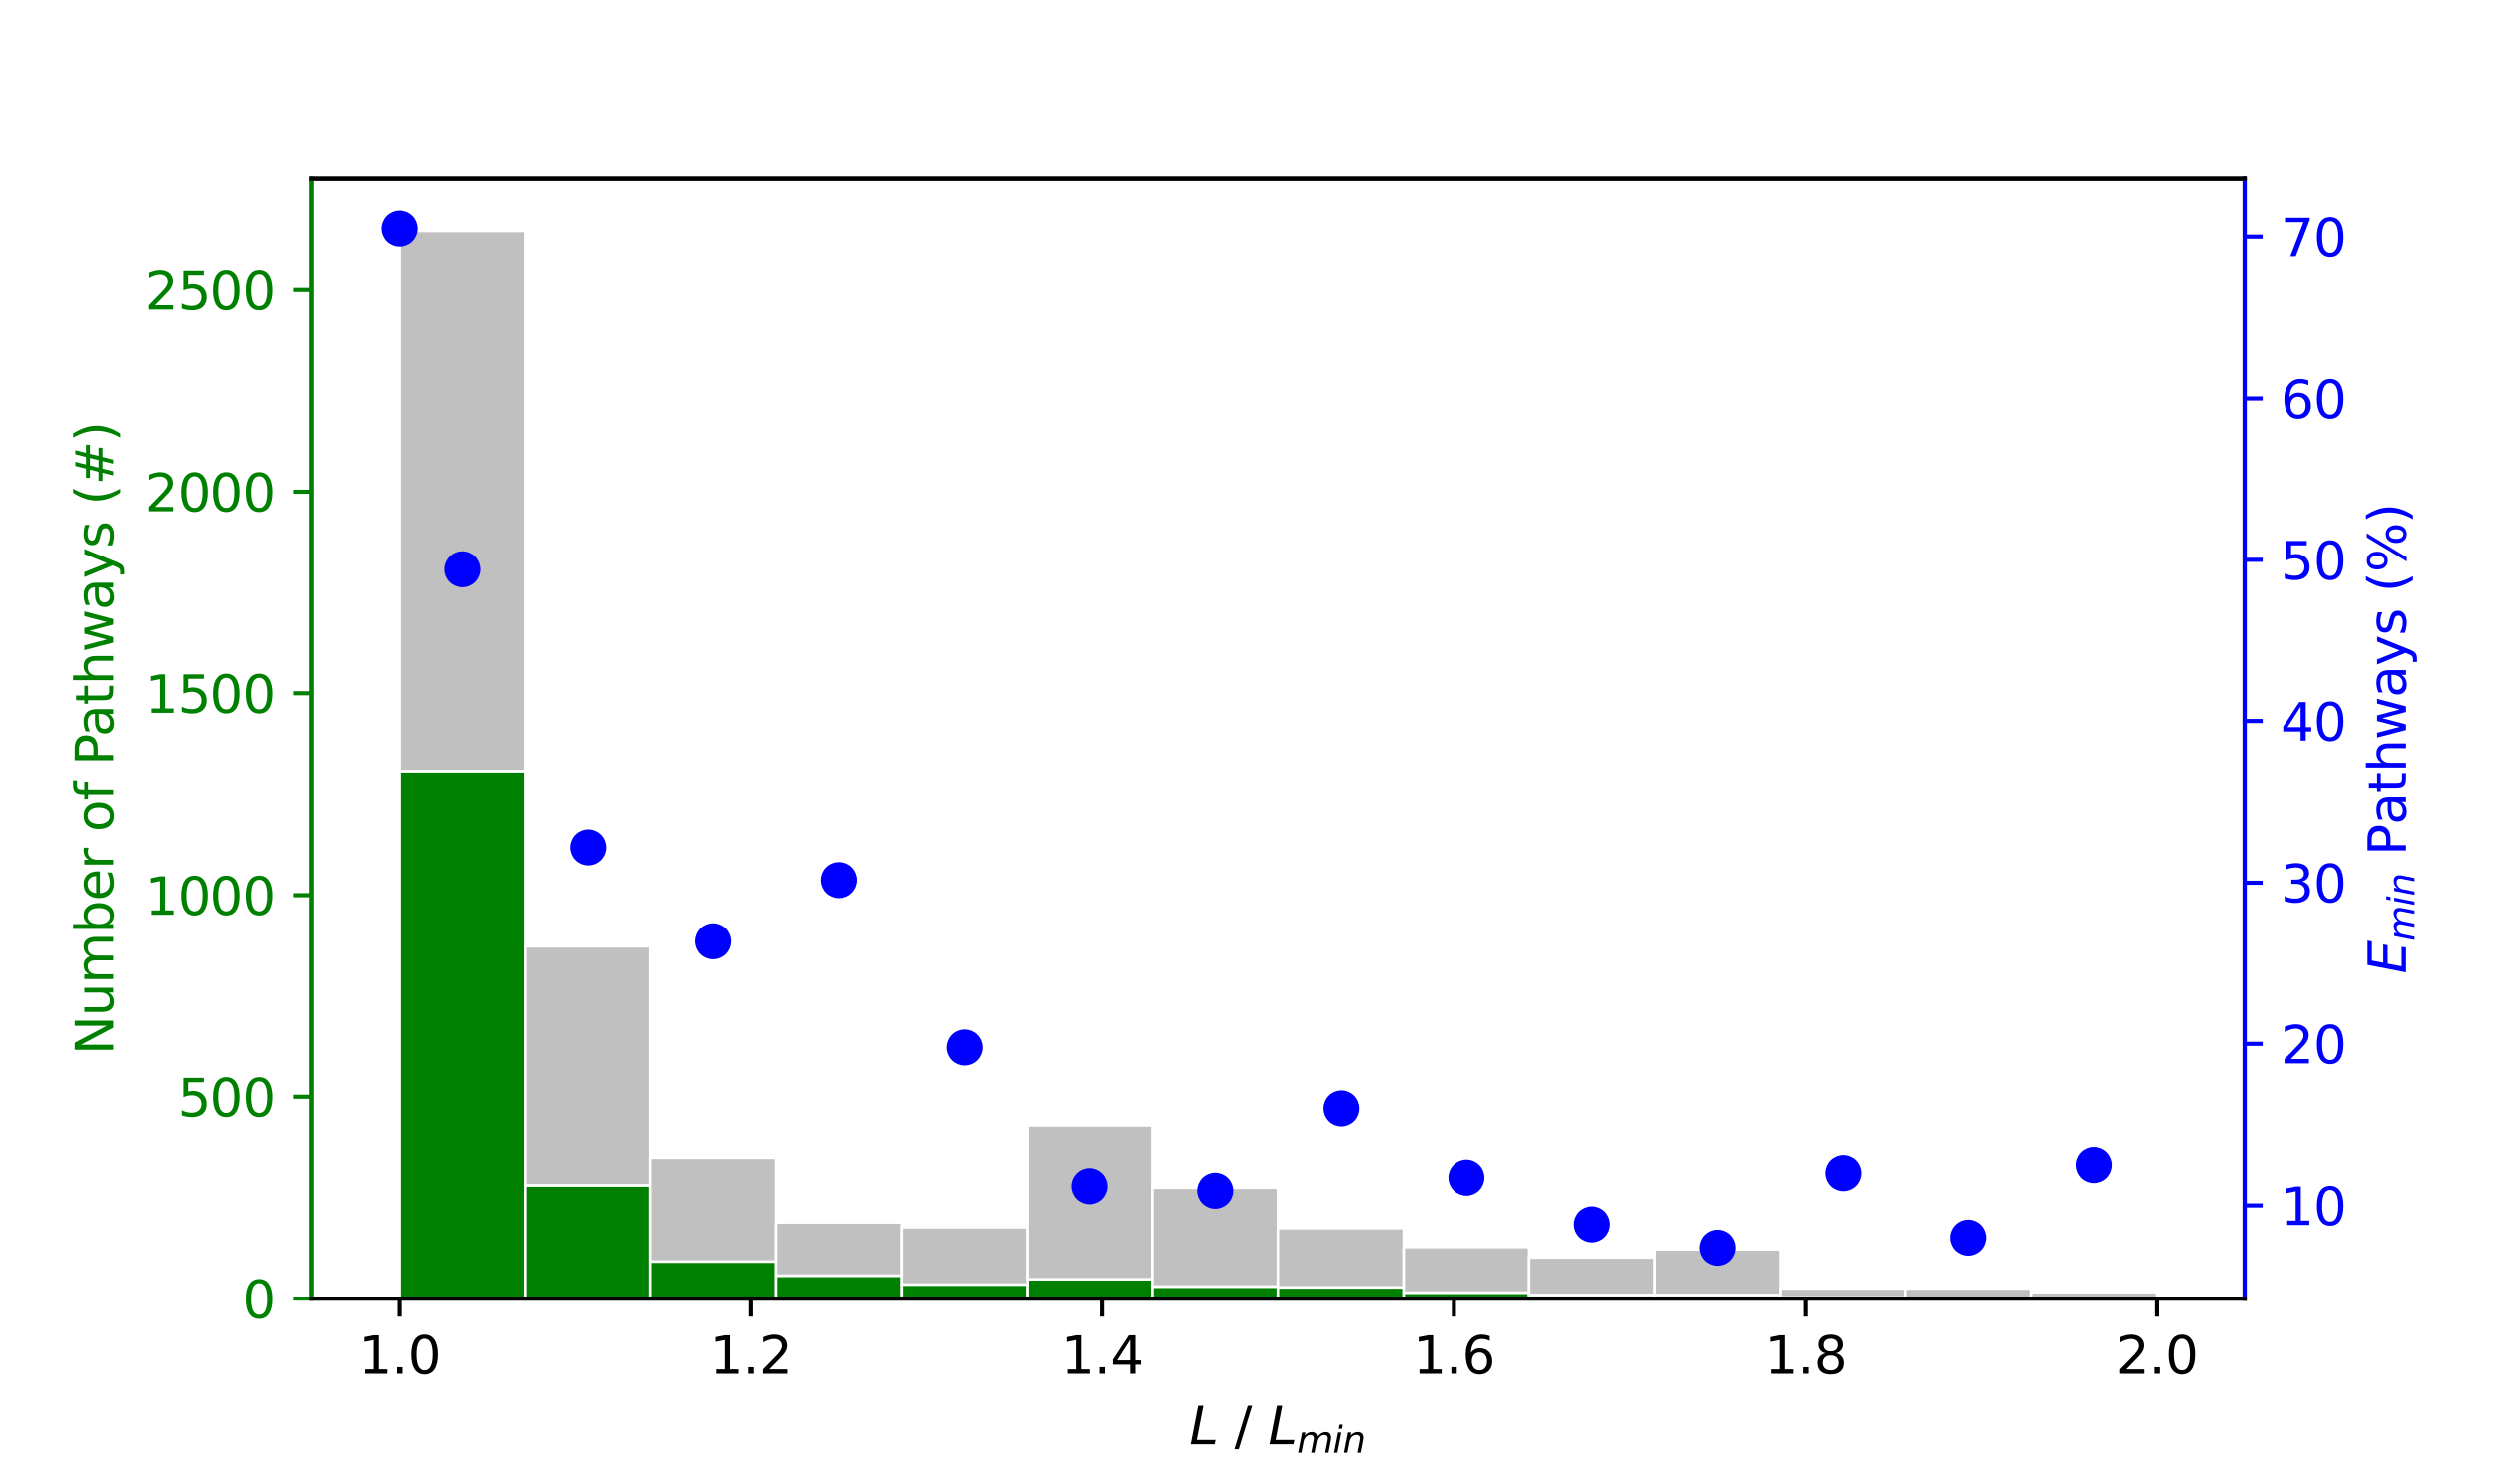 <?xml version="1.0" encoding="utf-8" standalone="no"?>
<!DOCTYPE svg PUBLIC "-//W3C//DTD SVG 1.1//EN"
  "http://www.w3.org/Graphics/SVG/1.1/DTD/svg11.dtd">
<svg height="288pt" version="1.1" viewBox="0 0 483.84 288" width="483.84pt" xmlns="http://www.w3.org/2000/svg" xmlns:xlink="http://www.w3.org/1999/xlink">
 <defs>
  <style type="text/css">*{stroke-linecap:butt;stroke-linejoin:round;}</style>
 </defs>
 <g id="figure_1">
  <g id="patch_1">
   <path d="M 0 288 
L 483.84 288 
L 483.84 0 
L 0 0 
z
" style="fill:#ffffff;"/>
  </g>
  <g id="axes_1">
   <g id="patch_2">
    <path d="M 60.48 252 
L 435.456 252 
L 435.456 34.56 
L 60.48 34.56 
z
" style="fill:#ffffff;"/>
   </g>
   <g id="patch_3">
    <path clip-path="url(#p9a5f2ac5b9)" d="M 77.524 252 
L 101.873 252 
L 101.873 149.671 
L 77.524 149.671 
z
" style="fill:#008000;stroke:#ffffff;stroke-linejoin:miter;stroke-width:0.5;"/>
   </g>
   <g id="patch_4">
    <path clip-path="url(#p9a5f2ac5b9)" d="M 101.873 252 
L 126.223 252 
L 126.223 230 
L 101.873 230 
z
" style="fill:#008000;stroke:#ffffff;stroke-linejoin:miter;stroke-width:0.5;"/>
   </g>
   <g id="patch_5">
    <path clip-path="url(#p9a5f2ac5b9)" d="M 126.223 252 
L 150.572 252 
L 150.572 244.797 
L 126.223 244.797 
z
" style="fill:#008000;stroke:#ffffff;stroke-linejoin:miter;stroke-width:0.5;"/>
   </g>
   <g id="patch_6">
    <path clip-path="url(#p9a5f2ac5b9)" d="M 150.572 252 
L 174.921 252 
L 174.921 247.537 
L 150.572 247.537 
z
" style="fill:#008000;stroke:#ffffff;stroke-linejoin:miter;stroke-width:0.5;"/>
   </g>
   <g id="patch_7">
    <path clip-path="url(#p9a5f2ac5b9)" d="M 174.921 252 
L 199.27 252 
L 199.27 249.26 
L 174.921 249.26 
z
" style="fill:#008000;stroke:#ffffff;stroke-linejoin:miter;stroke-width:0.5;"/>
   </g>
   <g id="patch_8">
    <path clip-path="url(#p9a5f2ac5b9)" d="M 199.27 252 
L 223.619 252 
L 223.619 248.242 
L 199.27 248.242 
z
" style="fill:#008000;stroke:#ffffff;stroke-linejoin:miter;stroke-width:0.5;"/>
   </g>
   <g id="patch_9">
    <path clip-path="url(#p9a5f2ac5b9)" d="M 223.619 252 
L 247.968 252 
L 247.968 249.651 
L 223.619 249.651 
z
" style="fill:#008000;stroke:#ffffff;stroke-linejoin:miter;stroke-width:0.5;"/>
   </g>
   <g id="patch_10">
    <path clip-path="url(#p9a5f2ac5b9)" d="M 247.968 252 
L 272.317 252 
L 272.317 249.808 
L 247.968 249.808 
z
" style="fill:#008000;stroke:#ffffff;stroke-linejoin:miter;stroke-width:0.5;"/>
   </g>
   <g id="patch_11">
    <path clip-path="url(#p9a5f2ac5b9)" d="M 272.317 252 
L 296.666 252 
L 296.666 250.826 
L 272.317 250.826 
z
" style="fill:#008000;stroke:#ffffff;stroke-linejoin:miter;stroke-width:0.5;"/>
   </g>
   <g id="patch_12">
    <path clip-path="url(#p9a5f2ac5b9)" d="M 296.666 252 
L 321.015 252 
L 321.015 251.295 
L 296.666 251.295 
z
" style="fill:#008000;stroke:#ffffff;stroke-linejoin:miter;stroke-width:0.5;"/>
   </g>
   <g id="patch_13">
    <path clip-path="url(#p9a5f2ac5b9)" d="M 321.015 252 
L 345.364 252 
L 345.364 251.295 
L 321.015 251.295 
z
" style="fill:#008000;stroke:#ffffff;stroke-linejoin:miter;stroke-width:0.5;"/>
   </g>
   <g id="patch_14">
    <path clip-path="url(#p9a5f2ac5b9)" d="M 345.364 252 
L 369.713 252 
L 369.713 251.765 
L 345.364 251.765 
z
" style="fill:#008000;stroke:#ffffff;stroke-linejoin:miter;stroke-width:0.5;"/>
   </g>
   <g id="patch_15">
    <path clip-path="url(#p9a5f2ac5b9)" d="M 369.713 252 
L 394.063 252 
L 394.063 251.843 
L 369.713 251.843 
z
" style="fill:#008000;stroke:#ffffff;stroke-linejoin:miter;stroke-width:0.5;"/>
   </g>
   <g id="patch_16">
    <path clip-path="url(#p9a5f2ac5b9)" d="M 394.063 252 
L 418.412 252 
L 418.412 251.843 
L 394.063 251.843 
z
" style="fill:#008000;stroke:#ffffff;stroke-linejoin:miter;stroke-width:0.5;"/>
   </g>
   <g id="patch_17">
    <path clip-path="url(#p9a5f2ac5b9)" d="M 77.524 149.671 
L 101.873 149.671 
L 101.873 44.914 
L 77.524 44.914 
z
" style="fill:#c0c0c0;stroke:#ffffff;stroke-linejoin:miter;stroke-width:0.5;"/>
   </g>
   <g id="patch_18">
    <path clip-path="url(#p9a5f2ac5b9)" d="M 101.873 230 
L 126.223 230 
L 126.223 183.65 
L 101.873 183.65 
z
" style="fill:#c0c0c0;stroke:#ffffff;stroke-linejoin:miter;stroke-width:0.5;"/>
   </g>
   <g id="patch_19">
    <path clip-path="url(#p9a5f2ac5b9)" d="M 126.223 244.797 
L 150.572 244.797 
L 150.572 224.676 
L 126.223 224.676 
z
" style="fill:#c0c0c0;stroke:#ffffff;stroke-linejoin:miter;stroke-width:0.5;"/>
   </g>
   <g id="patch_20">
    <path clip-path="url(#p9a5f2ac5b9)" d="M 150.572 247.537 
L 174.921 247.537 
L 174.921 237.203 
L 150.572 237.203 
z
" style="fill:#c0c0c0;stroke:#ffffff;stroke-linejoin:miter;stroke-width:0.5;"/>
   </g>
   <g id="patch_21">
    <path clip-path="url(#p9a5f2ac5b9)" d="M 174.921 249.26 
L 199.27 249.26 
L 199.27 238.142 
L 174.921 238.142 
z
" style="fill:#c0c0c0;stroke:#ffffff;stroke-linejoin:miter;stroke-width:0.5;"/>
   </g>
   <g id="patch_22">
    <path clip-path="url(#p9a5f2ac5b9)" d="M 199.27 248.242 
L 223.619 248.242 
L 223.619 218.412 
L 199.27 218.412 
z
" style="fill:#c0c0c0;stroke:#ffffff;stroke-linejoin:miter;stroke-width:0.5;"/>
   </g>
   <g id="patch_23">
    <path clip-path="url(#p9a5f2ac5b9)" d="M 223.619 249.651 
L 247.968 249.651 
L 247.968 230.469 
L 223.619 230.469 
z
" style="fill:#c0c0c0;stroke:#ffffff;stroke-linejoin:miter;stroke-width:0.5;"/>
   </g>
   <g id="patch_24">
    <path clip-path="url(#p9a5f2ac5b9)" d="M 247.968 249.808 
L 272.317 249.808 
L 272.317 238.299 
L 247.968 238.299 
z
" style="fill:#c0c0c0;stroke:#ffffff;stroke-linejoin:miter;stroke-width:0.5;"/>
   </g>
   <g id="patch_25">
    <path clip-path="url(#p9a5f2ac5b9)" d="M 272.317 250.826 
L 296.666 250.826 
L 296.666 241.978 
L 272.317 241.978 
z
" style="fill:#c0c0c0;stroke:#ffffff;stroke-linejoin:miter;stroke-width:0.5;"/>
   </g>
   <g id="patch_26">
    <path clip-path="url(#p9a5f2ac5b9)" d="M 296.666 251.295 
L 321.015 251.295 
L 321.015 244.014 
L 296.666 244.014 
z
" style="fill:#c0c0c0;stroke:#ffffff;stroke-linejoin:miter;stroke-width:0.5;"/>
   </g>
   <g id="patch_27">
    <path clip-path="url(#p9a5f2ac5b9)" d="M 321.015 251.295 
L 345.364 251.295 
L 345.364 242.448 
L 321.015 242.448 
z
" style="fill:#c0c0c0;stroke:#ffffff;stroke-linejoin:miter;stroke-width:0.5;"/>
   </g>
   <g id="patch_28">
    <path clip-path="url(#p9a5f2ac5b9)" d="M 345.364 251.765 
L 369.713 251.765 
L 369.713 250.043 
L 345.364 250.043 
z
" style="fill:#c0c0c0;stroke:#ffffff;stroke-linejoin:miter;stroke-width:0.5;"/>
   </g>
   <g id="patch_29">
    <path clip-path="url(#p9a5f2ac5b9)" d="M 369.713 251.843 
L 394.063 251.843 
L 394.063 250.043 
L 369.713 250.043 
z
" style="fill:#c0c0c0;stroke:#ffffff;stroke-linejoin:miter;stroke-width:0.5;"/>
   </g>
   <g id="patch_30">
    <path clip-path="url(#p9a5f2ac5b9)" d="M 394.063 251.843 
L 418.412 251.843 
L 418.412 250.747 
L 394.063 250.747 
z
" style="fill:#c0c0c0;stroke:#ffffff;stroke-linejoin:miter;stroke-width:0.5;"/>
   </g>
   <g id="matplotlib.axis_1">
    <g id="xtick_1">
     <g id="line2d_1">
      <defs>
       <path d="M 0 0 
L 0 3.5 
" id="mb66e8bdb21" style="stroke:#000000;stroke-width:0.8;"/>
      </defs>
      <g>
       <use style="stroke:#000000;stroke-width:0.8;" x="77.524" xlink:href="#mb66e8bdb21" y="252"/>
      </g>
     </g>
     <g id="text_1">
      <!-- 1.0 -->
      <g transform="translate(69.573 266.598)scale(0.1 -0.1)">
       <defs>
        <path d="M 794 531 
L 1825 531 
L 1825 4091 
L 703 3866 
L 703 4441 
L 1819 4666 
L 2450 4666 
L 2450 531 
L 3481 531 
L 3481 0 
L 794 0 
L 794 531 
z
" id="DejaVuSans-31" transform="scale(0.016)"/>
        <path d="M 684 794 
L 1344 794 
L 1344 0 
L 684 0 
L 684 794 
z
" id="DejaVuSans-2e" transform="scale(0.016)"/>
        <path d="M 2034 4250 
Q 1547 4250 1301 3770 
Q 1056 3291 1056 2328 
Q 1056 1369 1301 889 
Q 1547 409 2034 409 
Q 2525 409 2770 889 
Q 3016 1369 3016 2328 
Q 3016 3291 2770 3770 
Q 2525 4250 2034 4250 
z
M 2034 4750 
Q 2819 4750 3233 4129 
Q 3647 3509 3647 2328 
Q 3647 1150 3233 529 
Q 2819 -91 2034 -91 
Q 1250 -91 836 529 
Q 422 1150 422 2328 
Q 422 3509 836 4129 
Q 1250 4750 2034 4750 
z
" id="DejaVuSans-30" transform="scale(0.016)"/>
       </defs>
       <use xlink:href="#DejaVuSans-31"/>
       <use x="63.623" xlink:href="#DejaVuSans-2e"/>
       <use x="95.41" xlink:href="#DejaVuSans-30"/>
      </g>
     </g>
    </g>
    <g id="xtick_2">
     <g id="line2d_2">
      <g>
       <use style="stroke:#000000;stroke-width:0.8;" x="145.702" xlink:href="#mb66e8bdb21" y="252"/>
      </g>
     </g>
     <g id="text_2">
      <!-- 1.2 -->
      <g transform="translate(137.75 266.598)scale(0.1 -0.1)">
       <defs>
        <path d="M 1228 531 
L 3431 531 
L 3431 0 
L 469 0 
L 469 531 
Q 828 903 1448 1529 
Q 2069 2156 2228 2338 
Q 2531 2678 2651 2914 
Q 2772 3150 2772 3378 
Q 2772 3750 2511 3984 
Q 2250 4219 1831 4219 
Q 1534 4219 1204 4116 
Q 875 4013 500 3803 
L 500 4441 
Q 881 4594 1212 4672 
Q 1544 4750 1819 4750 
Q 2544 4750 2975 4387 
Q 3406 4025 3406 3419 
Q 3406 3131 3298 2873 
Q 3191 2616 2906 2266 
Q 2828 2175 2409 1742 
Q 1991 1309 1228 531 
z
" id="DejaVuSans-32" transform="scale(0.016)"/>
       </defs>
       <use xlink:href="#DejaVuSans-31"/>
       <use x="63.623" xlink:href="#DejaVuSans-2e"/>
       <use x="95.41" xlink:href="#DejaVuSans-32"/>
      </g>
     </g>
    </g>
    <g id="xtick_3">
     <g id="line2d_3">
      <g>
       <use style="stroke:#000000;stroke-width:0.8;" x="213.879" xlink:href="#mb66e8bdb21" y="252"/>
      </g>
     </g>
     <g id="text_3">
      <!-- 1.4 -->
      <g transform="translate(205.928 266.598)scale(0.1 -0.1)">
       <defs>
        <path d="M 2419 4116 
L 825 1625 
L 2419 1625 
L 2419 4116 
z
M 2253 4666 
L 3047 4666 
L 3047 1625 
L 3713 1625 
L 3713 1100 
L 3047 1100 
L 3047 0 
L 2419 0 
L 2419 1100 
L 313 1100 
L 313 1709 
L 2253 4666 
z
" id="DejaVuSans-34" transform="scale(0.016)"/>
       </defs>
       <use xlink:href="#DejaVuSans-31"/>
       <use x="63.623" xlink:href="#DejaVuSans-2e"/>
       <use x="95.41" xlink:href="#DejaVuSans-34"/>
      </g>
     </g>
    </g>
    <g id="xtick_4">
     <g id="line2d_4">
      <g>
       <use style="stroke:#000000;stroke-width:0.8;" x="282.057" xlink:href="#mb66e8bdb21" y="252"/>
      </g>
     </g>
     <g id="text_4">
      <!-- 1.6 -->
      <g transform="translate(274.105 266.598)scale(0.1 -0.1)">
       <defs>
        <path d="M 2113 2584 
Q 1688 2584 1439 2293 
Q 1191 2003 1191 1497 
Q 1191 994 1439 701 
Q 1688 409 2113 409 
Q 2538 409 2786 701 
Q 3034 994 3034 1497 
Q 3034 2003 2786 2293 
Q 2538 2584 2113 2584 
z
M 3366 4563 
L 3366 3988 
Q 3128 4100 2886 4159 
Q 2644 4219 2406 4219 
Q 1781 4219 1451 3797 
Q 1122 3375 1075 2522 
Q 1259 2794 1537 2939 
Q 1816 3084 2150 3084 
Q 2853 3084 3261 2657 
Q 3669 2231 3669 1497 
Q 3669 778 3244 343 
Q 2819 -91 2113 -91 
Q 1303 -91 875 529 
Q 447 1150 447 2328 
Q 447 3434 972 4092 
Q 1497 4750 2381 4750 
Q 2619 4750 2861 4703 
Q 3103 4656 3366 4563 
z
" id="DejaVuSans-36" transform="scale(0.016)"/>
       </defs>
       <use xlink:href="#DejaVuSans-31"/>
       <use x="63.623" xlink:href="#DejaVuSans-2e"/>
       <use x="95.41" xlink:href="#DejaVuSans-36"/>
      </g>
     </g>
    </g>
    <g id="xtick_5">
     <g id="line2d_5">
      <g>
       <use style="stroke:#000000;stroke-width:0.8;" x="350.234" xlink:href="#mb66e8bdb21" y="252"/>
      </g>
     </g>
     <g id="text_5">
      <!-- 1.8 -->
      <g transform="translate(342.283 266.598)scale(0.1 -0.1)">
       <defs>
        <path d="M 2034 2216 
Q 1584 2216 1326 1975 
Q 1069 1734 1069 1313 
Q 1069 891 1326 650 
Q 1584 409 2034 409 
Q 2484 409 2743 651 
Q 3003 894 3003 1313 
Q 3003 1734 2745 1975 
Q 2488 2216 2034 2216 
z
M 1403 2484 
Q 997 2584 770 2862 
Q 544 3141 544 3541 
Q 544 4100 942 4425 
Q 1341 4750 2034 4750 
Q 2731 4750 3128 4425 
Q 3525 4100 3525 3541 
Q 3525 3141 3298 2862 
Q 3072 2584 2669 2484 
Q 3125 2378 3379 2068 
Q 3634 1759 3634 1313 
Q 3634 634 3220 271 
Q 2806 -91 2034 -91 
Q 1263 -91 848 271 
Q 434 634 434 1313 
Q 434 1759 690 2068 
Q 947 2378 1403 2484 
z
M 1172 3481 
Q 1172 3119 1398 2916 
Q 1625 2713 2034 2713 
Q 2441 2713 2670 2916 
Q 2900 3119 2900 3481 
Q 2900 3844 2670 4047 
Q 2441 4250 2034 4250 
Q 1625 4250 1398 4047 
Q 1172 3844 1172 3481 
z
" id="DejaVuSans-38" transform="scale(0.016)"/>
       </defs>
       <use xlink:href="#DejaVuSans-31"/>
       <use x="63.623" xlink:href="#DejaVuSans-2e"/>
       <use x="95.41" xlink:href="#DejaVuSans-38"/>
      </g>
     </g>
    </g>
    <g id="xtick_6">
     <g id="line2d_6">
      <g>
       <use style="stroke:#000000;stroke-width:0.8;" x="418.412" xlink:href="#mb66e8bdb21" y="252"/>
      </g>
     </g>
     <g id="text_6">
      <!-- 2.0 -->
      <g transform="translate(410.46 266.598)scale(0.1 -0.1)">
       <use xlink:href="#DejaVuSans-32"/>
       <use x="63.623" xlink:href="#DejaVuSans-2e"/>
       <use x="95.41" xlink:href="#DejaVuSans-30"/>
      </g>
     </g>
    </g>
    <g id="text_7">
     <!-- $L$ $/$ $L_{min}$ -->
     <g transform="translate(230.768 280.277)scale(0.1 -0.1)">
      <defs>
       <path d="M 1075 4666 
L 1709 4666 
L 909 525 
L 3181 525 
L 3078 0 
L 172 0 
L 1075 4666 
z
" id="DejaVuSans-Oblique-4c" transform="scale(0.016)"/>
       <path id="DejaVuSans-20" transform="scale(0.016)"/>
       <path d="M 1625 4666 
L 2156 4666 
L 531 -594 
L 0 -594 
L 1625 4666 
z
" id="DejaVuSans-2f" transform="scale(0.016)"/>
       <path d="M 5747 2113 
L 5338 0 
L 4763 0 
L 5166 2094 
Q 5191 2228 5203 2325 
Q 5216 2422 5216 2491 
Q 5216 2772 5059 2928 
Q 4903 3084 4622 3084 
Q 4203 3084 3875 2770 
Q 3547 2456 3450 1953 
L 3066 0 
L 2491 0 
L 2900 2094 
Q 2925 2209 2937 2307 
Q 2950 2406 2950 2484 
Q 2950 2769 2794 2926 
Q 2638 3084 2363 3084 
Q 1938 3084 1609 2770 
Q 1281 2456 1184 1953 
L 800 0 
L 225 0 
L 909 3500 
L 1484 3500 
L 1375 2956 
Q 1609 3263 1923 3423 
Q 2238 3584 2597 3584 
Q 2978 3584 3223 3384 
Q 3469 3184 3519 2828 
Q 3781 3197 4126 3390 
Q 4472 3584 4856 3584 
Q 5306 3584 5551 3325 
Q 5797 3066 5797 2591 
Q 5797 2488 5784 2364 
Q 5772 2241 5747 2113 
z
" id="DejaVuSans-Oblique-6d" transform="scale(0.016)"/>
       <path d="M 1172 4863 
L 1747 4863 
L 1606 4134 
L 1031 4134 
L 1172 4863 
z
M 909 3500 
L 1484 3500 
L 800 0 
L 225 0 
L 909 3500 
z
" id="DejaVuSans-Oblique-69" transform="scale(0.016)"/>
       <path d="M 3566 2113 
L 3156 0 
L 2578 0 
L 2988 2091 
Q 3016 2238 3031 2350 
Q 3047 2463 3047 2528 
Q 3047 2791 2881 2937 
Q 2716 3084 2419 3084 
Q 1956 3084 1622 2776 
Q 1288 2469 1184 1941 
L 800 0 
L 225 0 
L 903 3500 
L 1478 3500 
L 1363 2950 
Q 1603 3253 1940 3418 
Q 2278 3584 2650 3584 
Q 3113 3584 3367 3334 
Q 3622 3084 3622 2631 
Q 3622 2519 3608 2391 
Q 3594 2263 3566 2113 
z
" id="DejaVuSans-Oblique-6e" transform="scale(0.016)"/>
      </defs>
      <use transform="translate(0 0.094)" xlink:href="#DejaVuSans-Oblique-4c"/>
      <use transform="translate(55.713 0.094)" xlink:href="#DejaVuSans-20"/>
      <use transform="translate(87.5 0.094)" xlink:href="#DejaVuSans-2f"/>
      <use transform="translate(121.191 0.094)" xlink:href="#DejaVuSans-20"/>
      <use transform="translate(152.979 0.094)" xlink:href="#DejaVuSans-Oblique-4c"/>
      <use transform="translate(208.691 -16.312)scale(0.7)" xlink:href="#DejaVuSans-Oblique-6d"/>
      <use transform="translate(276.88 -16.312)scale(0.7)" xlink:href="#DejaVuSans-Oblique-69"/>
      <use transform="translate(296.328 -16.312)scale(0.7)" xlink:href="#DejaVuSans-Oblique-6e"/>
     </g>
    </g>
   </g>
   <g id="matplotlib.axis_2">
    <g id="ytick_1">
     <g id="line2d_7">
      <defs>
       <path d="M 0 0 
L -3.5 0 
" id="m07a0749247" style="stroke:#008000;stroke-width:0.8;"/>
      </defs>
      <g>
       <use style="fill:#008000;stroke:#008000;stroke-width:0.8;" x="60.48" xlink:href="#m07a0749247" y="252"/>
      </g>
     </g>
     <g id="text_8">
      <!-- 0 -->
      <g style="fill:#008000;" transform="translate(47.117 255.799)scale(0.1 -0.1)">
       <use xlink:href="#DejaVuSans-30"/>
      </g>
     </g>
    </g>
    <g id="ytick_2">
     <g id="line2d_8">
      <g>
       <use style="fill:#008000;stroke:#008000;stroke-width:0.8;" x="60.48" xlink:href="#m07a0749247" y="212.853"/>
      </g>
     </g>
     <g id="text_9">
      <!-- 500 -->
      <g style="fill:#008000;" transform="translate(34.392 216.653)scale(0.1 -0.1)">
       <defs>
        <path d="M 691 4666 
L 3169 4666 
L 3169 4134 
L 1269 4134 
L 1269 2991 
Q 1406 3038 1543 3061 
Q 1681 3084 1819 3084 
Q 2600 3084 3056 2656 
Q 3513 2228 3513 1497 
Q 3513 744 3044 326 
Q 2575 -91 1722 -91 
Q 1428 -91 1123 -41 
Q 819 9 494 109 
L 494 744 
Q 775 591 1075 516 
Q 1375 441 1709 441 
Q 2250 441 2565 725 
Q 2881 1009 2881 1497 
Q 2881 1984 2565 2268 
Q 2250 2553 1709 2553 
Q 1456 2553 1204 2497 
Q 953 2441 691 2322 
L 691 4666 
z
" id="DejaVuSans-35" transform="scale(0.016)"/>
       </defs>
       <use xlink:href="#DejaVuSans-35"/>
       <use x="63.623" xlink:href="#DejaVuSans-30"/>
       <use x="127.246" xlink:href="#DejaVuSans-30"/>
      </g>
     </g>
    </g>
    <g id="ytick_3">
     <g id="line2d_9">
      <g>
       <use style="fill:#008000;stroke:#008000;stroke-width:0.8;" x="60.48" xlink:href="#m07a0749247" y="173.707"/>
      </g>
     </g>
     <g id="text_10">
      <!-- 1000 -->
      <g style="fill:#008000;" transform="translate(28.03 177.506)scale(0.1 -0.1)">
       <use xlink:href="#DejaVuSans-31"/>
       <use x="63.623" xlink:href="#DejaVuSans-30"/>
       <use x="127.246" xlink:href="#DejaVuSans-30"/>
       <use x="190.869" xlink:href="#DejaVuSans-30"/>
      </g>
     </g>
    </g>
    <g id="ytick_4">
     <g id="line2d_10">
      <g>
       <use style="fill:#008000;stroke:#008000;stroke-width:0.8;" x="60.48" xlink:href="#m07a0749247" y="134.56"/>
      </g>
     </g>
     <g id="text_11">
      <!-- 1500 -->
      <g style="fill:#008000;" transform="translate(28.03 138.359)scale(0.1 -0.1)">
       <use xlink:href="#DejaVuSans-31"/>
       <use x="63.623" xlink:href="#DejaVuSans-35"/>
       <use x="127.246" xlink:href="#DejaVuSans-30"/>
       <use x="190.869" xlink:href="#DejaVuSans-30"/>
      </g>
     </g>
    </g>
    <g id="ytick_5">
     <g id="line2d_11">
      <g>
       <use style="fill:#008000;stroke:#008000;stroke-width:0.8;" x="60.48" xlink:href="#m07a0749247" y="95.413"/>
      </g>
     </g>
     <g id="text_12">
      <!-- 2000 -->
      <g style="fill:#008000;" transform="translate(28.03 99.213)scale(0.1 -0.1)">
       <use xlink:href="#DejaVuSans-32"/>
       <use x="63.623" xlink:href="#DejaVuSans-30"/>
       <use x="127.246" xlink:href="#DejaVuSans-30"/>
       <use x="190.869" xlink:href="#DejaVuSans-30"/>
      </g>
     </g>
    </g>
    <g id="ytick_6">
     <g id="line2d_12">
      <g>
       <use style="fill:#008000;stroke:#008000;stroke-width:0.8;" x="60.48" xlink:href="#m07a0749247" y="56.267"/>
      </g>
     </g>
     <g id="text_13">
      <!-- 2500 -->
      <g style="fill:#008000;" transform="translate(28.03 60.066)scale(0.1 -0.1)">
       <use xlink:href="#DejaVuSans-32"/>
       <use x="63.623" xlink:href="#DejaVuSans-35"/>
       <use x="127.246" xlink:href="#DejaVuSans-30"/>
       <use x="190.869" xlink:href="#DejaVuSans-30"/>
      </g>
     </g>
    </g>
    <g id="text_14">
     <!-- Number of Pathways (#) -->
     <g style="fill:#008000;" transform="translate(21.95 204.744)rotate(-90)scale(0.1 -0.1)">
      <defs>
       <path d="M 628 4666 
L 1478 4666 
L 3547 763 
L 3547 4666 
L 4159 4666 
L 4159 0 
L 3309 0 
L 1241 3903 
L 1241 0 
L 628 0 
L 628 4666 
z
" id="DejaVuSans-4e" transform="scale(0.016)"/>
       <path d="M 544 1381 
L 544 3500 
L 1119 3500 
L 1119 1403 
Q 1119 906 1312 657 
Q 1506 409 1894 409 
Q 2359 409 2629 706 
Q 2900 1003 2900 1516 
L 2900 3500 
L 3475 3500 
L 3475 0 
L 2900 0 
L 2900 538 
Q 2691 219 2414 64 
Q 2138 -91 1772 -91 
Q 1169 -91 856 284 
Q 544 659 544 1381 
z
M 1991 3584 
L 1991 3584 
z
" id="DejaVuSans-75" transform="scale(0.016)"/>
       <path d="M 3328 2828 
Q 3544 3216 3844 3400 
Q 4144 3584 4550 3584 
Q 5097 3584 5394 3201 
Q 5691 2819 5691 2113 
L 5691 0 
L 5113 0 
L 5113 2094 
Q 5113 2597 4934 2840 
Q 4756 3084 4391 3084 
Q 3944 3084 3684 2787 
Q 3425 2491 3425 1978 
L 3425 0 
L 2847 0 
L 2847 2094 
Q 2847 2600 2669 2842 
Q 2491 3084 2119 3084 
Q 1678 3084 1418 2786 
Q 1159 2488 1159 1978 
L 1159 0 
L 581 0 
L 581 3500 
L 1159 3500 
L 1159 2956 
Q 1356 3278 1631 3431 
Q 1906 3584 2284 3584 
Q 2666 3584 2933 3390 
Q 3200 3197 3328 2828 
z
" id="DejaVuSans-6d" transform="scale(0.016)"/>
       <path d="M 3116 1747 
Q 3116 2381 2855 2742 
Q 2594 3103 2138 3103 
Q 1681 3103 1420 2742 
Q 1159 2381 1159 1747 
Q 1159 1113 1420 752 
Q 1681 391 2138 391 
Q 2594 391 2855 752 
Q 3116 1113 3116 1747 
z
M 1159 2969 
Q 1341 3281 1617 3432 
Q 1894 3584 2278 3584 
Q 2916 3584 3314 3078 
Q 3713 2572 3713 1747 
Q 3713 922 3314 415 
Q 2916 -91 2278 -91 
Q 1894 -91 1617 61 
Q 1341 213 1159 525 
L 1159 0 
L 581 0 
L 581 4863 
L 1159 4863 
L 1159 2969 
z
" id="DejaVuSans-62" transform="scale(0.016)"/>
       <path d="M 3597 1894 
L 3597 1613 
L 953 1613 
Q 991 1019 1311 708 
Q 1631 397 2203 397 
Q 2534 397 2845 478 
Q 3156 559 3463 722 
L 3463 178 
Q 3153 47 2828 -22 
Q 2503 -91 2169 -91 
Q 1331 -91 842 396 
Q 353 884 353 1716 
Q 353 2575 817 3079 
Q 1281 3584 2069 3584 
Q 2775 3584 3186 3129 
Q 3597 2675 3597 1894 
z
M 3022 2063 
Q 3016 2534 2758 2815 
Q 2500 3097 2075 3097 
Q 1594 3097 1305 2825 
Q 1016 2553 972 2059 
L 3022 2063 
z
" id="DejaVuSans-65" transform="scale(0.016)"/>
       <path d="M 2631 2963 
Q 2534 3019 2420 3045 
Q 2306 3072 2169 3072 
Q 1681 3072 1420 2755 
Q 1159 2438 1159 1844 
L 1159 0 
L 581 0 
L 581 3500 
L 1159 3500 
L 1159 2956 
Q 1341 3275 1631 3429 
Q 1922 3584 2338 3584 
Q 2397 3584 2469 3576 
Q 2541 3569 2628 3553 
L 2631 2963 
z
" id="DejaVuSans-72" transform="scale(0.016)"/>
       <path d="M 1959 3097 
Q 1497 3097 1228 2736 
Q 959 2375 959 1747 
Q 959 1119 1226 758 
Q 1494 397 1959 397 
Q 2419 397 2687 759 
Q 2956 1122 2956 1747 
Q 2956 2369 2687 2733 
Q 2419 3097 1959 3097 
z
M 1959 3584 
Q 2709 3584 3137 3096 
Q 3566 2609 3566 1747 
Q 3566 888 3137 398 
Q 2709 -91 1959 -91 
Q 1206 -91 779 398 
Q 353 888 353 1747 
Q 353 2609 779 3096 
Q 1206 3584 1959 3584 
z
" id="DejaVuSans-6f" transform="scale(0.016)"/>
       <path d="M 2375 4863 
L 2375 4384 
L 1825 4384 
Q 1516 4384 1395 4259 
Q 1275 4134 1275 3809 
L 1275 3500 
L 2222 3500 
L 2222 3053 
L 1275 3053 
L 1275 0 
L 697 0 
L 697 3053 
L 147 3053 
L 147 3500 
L 697 3500 
L 697 3744 
Q 697 4328 969 4595 
Q 1241 4863 1831 4863 
L 2375 4863 
z
" id="DejaVuSans-66" transform="scale(0.016)"/>
       <path d="M 1259 4147 
L 1259 2394 
L 2053 2394 
Q 2494 2394 2734 2622 
Q 2975 2850 2975 3272 
Q 2975 3691 2734 3919 
Q 2494 4147 2053 4147 
L 1259 4147 
z
M 628 4666 
L 2053 4666 
Q 2838 4666 3239 4311 
Q 3641 3956 3641 3272 
Q 3641 2581 3239 2228 
Q 2838 1875 2053 1875 
L 1259 1875 
L 1259 0 
L 628 0 
L 628 4666 
z
" id="DejaVuSans-50" transform="scale(0.016)"/>
       <path d="M 2194 1759 
Q 1497 1759 1228 1600 
Q 959 1441 959 1056 
Q 959 750 1161 570 
Q 1363 391 1709 391 
Q 2188 391 2477 730 
Q 2766 1069 2766 1631 
L 2766 1759 
L 2194 1759 
z
M 3341 1997 
L 3341 0 
L 2766 0 
L 2766 531 
Q 2569 213 2275 61 
Q 1981 -91 1556 -91 
Q 1019 -91 701 211 
Q 384 513 384 1019 
Q 384 1609 779 1909 
Q 1175 2209 1959 2209 
L 2766 2209 
L 2766 2266 
Q 2766 2663 2505 2880 
Q 2244 3097 1772 3097 
Q 1472 3097 1187 3025 
Q 903 2953 641 2809 
L 641 3341 
Q 956 3463 1253 3523 
Q 1550 3584 1831 3584 
Q 2591 3584 2966 3190 
Q 3341 2797 3341 1997 
z
" id="DejaVuSans-61" transform="scale(0.016)"/>
       <path d="M 1172 4494 
L 1172 3500 
L 2356 3500 
L 2356 3053 
L 1172 3053 
L 1172 1153 
Q 1172 725 1289 603 
Q 1406 481 1766 481 
L 2356 481 
L 2356 0 
L 1766 0 
Q 1100 0 847 248 
Q 594 497 594 1153 
L 594 3053 
L 172 3053 
L 172 3500 
L 594 3500 
L 594 4494 
L 1172 4494 
z
" id="DejaVuSans-74" transform="scale(0.016)"/>
       <path d="M 3513 2113 
L 3513 0 
L 2938 0 
L 2938 2094 
Q 2938 2591 2744 2837 
Q 2550 3084 2163 3084 
Q 1697 3084 1428 2787 
Q 1159 2491 1159 1978 
L 1159 0 
L 581 0 
L 581 4863 
L 1159 4863 
L 1159 2956 
Q 1366 3272 1645 3428 
Q 1925 3584 2291 3584 
Q 2894 3584 3203 3211 
Q 3513 2838 3513 2113 
z
" id="DejaVuSans-68" transform="scale(0.016)"/>
       <path d="M 269 3500 
L 844 3500 
L 1563 769 
L 2278 3500 
L 2956 3500 
L 3675 769 
L 4391 3500 
L 4966 3500 
L 4050 0 
L 3372 0 
L 2619 2869 
L 1863 0 
L 1184 0 
L 269 3500 
z
" id="DejaVuSans-77" transform="scale(0.016)"/>
       <path d="M 2059 -325 
Q 1816 -950 1584 -1140 
Q 1353 -1331 966 -1331 
L 506 -1331 
L 506 -850 
L 844 -850 
Q 1081 -850 1212 -737 
Q 1344 -625 1503 -206 
L 1606 56 
L 191 3500 
L 800 3500 
L 1894 763 
L 2988 3500 
L 3597 3500 
L 2059 -325 
z
" id="DejaVuSans-79" transform="scale(0.016)"/>
       <path d="M 2834 3397 
L 2834 2853 
Q 2591 2978 2328 3040 
Q 2066 3103 1784 3103 
Q 1356 3103 1142 2972 
Q 928 2841 928 2578 
Q 928 2378 1081 2264 
Q 1234 2150 1697 2047 
L 1894 2003 
Q 2506 1872 2764 1633 
Q 3022 1394 3022 966 
Q 3022 478 2636 193 
Q 2250 -91 1575 -91 
Q 1294 -91 989 -36 
Q 684 19 347 128 
L 347 722 
Q 666 556 975 473 
Q 1284 391 1588 391 
Q 1994 391 2212 530 
Q 2431 669 2431 922 
Q 2431 1156 2273 1281 
Q 2116 1406 1581 1522 
L 1381 1569 
Q 847 1681 609 1914 
Q 372 2147 372 2553 
Q 372 3047 722 3315 
Q 1072 3584 1716 3584 
Q 2034 3584 2315 3537 
Q 2597 3491 2834 3397 
z
" id="DejaVuSans-73" transform="scale(0.016)"/>
       <path d="M 1984 4856 
Q 1566 4138 1362 3434 
Q 1159 2731 1159 2009 
Q 1159 1288 1364 580 
Q 1569 -128 1984 -844 
L 1484 -844 
Q 1016 -109 783 600 
Q 550 1309 550 2009 
Q 550 2706 781 3412 
Q 1013 4119 1484 4856 
L 1984 4856 
z
" id="DejaVuSans-28" transform="scale(0.016)"/>
       <path d="M 3272 2816 
L 2363 2816 
L 2100 1772 
L 3016 1772 
L 3272 2816 
z
M 2803 4594 
L 2478 3297 
L 3391 3297 
L 3719 4594 
L 4219 4594 
L 3897 3297 
L 4872 3297 
L 4872 2816 
L 3775 2816 
L 3519 1772 
L 4513 1772 
L 4513 1294 
L 3397 1294 
L 3072 0 
L 2572 0 
L 2894 1294 
L 1978 1294 
L 1656 0 
L 1153 0 
L 1478 1294 
L 494 1294 
L 494 1772 
L 1594 1772 
L 1856 2816 
L 850 2816 
L 850 3297 
L 1978 3297 
L 2297 4594 
L 2803 4594 
z
" id="DejaVuSans-23" transform="scale(0.016)"/>
       <path d="M 513 4856 
L 1013 4856 
Q 1481 4119 1714 3412 
Q 1947 2706 1947 2009 
Q 1947 1309 1714 600 
Q 1481 -109 1013 -844 
L 513 -844 
Q 928 -128 1133 580 
Q 1338 1288 1338 2009 
Q 1338 2731 1133 3434 
Q 928 4138 513 4856 
z
" id="DejaVuSans-29" transform="scale(0.016)"/>
      </defs>
      <use xlink:href="#DejaVuSans-4e"/>
      <use x="74.805" xlink:href="#DejaVuSans-75"/>
      <use x="138.184" xlink:href="#DejaVuSans-6d"/>
      <use x="235.596" xlink:href="#DejaVuSans-62"/>
      <use x="299.072" xlink:href="#DejaVuSans-65"/>
      <use x="360.596" xlink:href="#DejaVuSans-72"/>
      <use x="401.709" xlink:href="#DejaVuSans-20"/>
      <use x="433.496" xlink:href="#DejaVuSans-6f"/>
      <use x="494.678" xlink:href="#DejaVuSans-66"/>
      <use x="529.883" xlink:href="#DejaVuSans-20"/>
      <use x="561.67" xlink:href="#DejaVuSans-50"/>
      <use x="617.473" xlink:href="#DejaVuSans-61"/>
      <use x="678.752" xlink:href="#DejaVuSans-74"/>
      <use x="717.961" xlink:href="#DejaVuSans-68"/>
      <use x="781.34" xlink:href="#DejaVuSans-77"/>
      <use x="863.127" xlink:href="#DejaVuSans-61"/>
      <use x="924.406" xlink:href="#DejaVuSans-79"/>
      <use x="983.586" xlink:href="#DejaVuSans-73"/>
      <use x="1035.686" xlink:href="#DejaVuSans-20"/>
      <use x="1067.473" xlink:href="#DejaVuSans-28"/>
      <use x="1106.486" xlink:href="#DejaVuSans-23"/>
      <use x="1190.275" xlink:href="#DejaVuSans-29"/>
     </g>
    </g>
   </g>
   <g id="patch_31">
    <path d="M 60.48 252 
L 60.48 34.56 
" style="fill:none;stroke:#008000;stroke-linecap:square;stroke-linejoin:miter;stroke-width:0.8;"/>
   </g>
   <g id="patch_32">
    <path d="M 435.456 252 
L 435.456 34.56 
" style="fill:none;stroke:#000000;stroke-linecap:square;stroke-linejoin:miter;stroke-width:0.8;"/>
   </g>
   <g id="patch_33">
    <path d="M 60.48 252 
L 435.456 252 
" style="fill:none;stroke:#000000;stroke-linecap:square;stroke-linejoin:miter;stroke-width:0.8;"/>
   </g>
   <g id="patch_34">
    <path d="M 60.48 34.56 
L 435.456 34.56 
" style="fill:none;stroke:#000000;stroke-linecap:square;stroke-linejoin:miter;stroke-width:0.8;"/>
   </g>
  </g>
  <g id="axes_2">
   <g id="PathCollection_1">
    <defs>
     <path d="M 0 3 
C 0.796 3 1.559 2.684 2.121 2.121 
C 2.684 1.559 3 0.796 3 0 
C 3 -0.796 2.684 -1.559 2.121 -2.121 
C 1.559 -2.684 0.796 -3 0 -3 
C -0.796 -3 -1.559 -2.684 -2.121 -2.121 
C -2.684 -1.559 -3 -0.796 -3 0 
C -3 0.796 -2.684 1.559 -2.121 2.121 
C -1.559 2.684 -0.796 3 0 3 
z
" id="mf232e44550" style="stroke:#0000ff;"/>
    </defs>
    <g clip-path="url(#p9a5f2ac5b9)">
     <use style="fill:#0000ff;stroke:#0000ff;" x="89.699" xlink:href="#mf232e44550" y="110.478"/>
     <use style="fill:#0000ff;stroke:#0000ff;" x="114.048" xlink:href="#mf232e44550" y="164.421"/>
     <use style="fill:#0000ff;stroke:#0000ff;" x="138.397" xlink:href="#mf232e44550" y="182.668"/>
     <use style="fill:#0000ff;stroke:#0000ff;" x="162.746" xlink:href="#mf232e44550" y="170.776"/>
     <use style="fill:#0000ff;stroke:#0000ff;" x="187.095" xlink:href="#mf232e44550" y="203.295"/>
     <use style="fill:#0000ff;stroke:#0000ff;" x="211.444" xlink:href="#mf232e44550" y="230.18"/>
     <use style="fill:#0000ff;stroke:#0000ff;" x="235.793" xlink:href="#mf232e44550" y="231.056"/>
     <use style="fill:#0000ff;stroke:#0000ff;" x="260.143" xlink:href="#mf232e44550" y="215.114"/>
     <use style="fill:#0000ff;stroke:#0000ff;" x="284.492" xlink:href="#mf232e44550" y="228.52"/>
     <use style="fill:#0000ff;stroke:#0000ff;" x="308.841" xlink:href="#mf232e44550" y="237.587"/>
     <use style="fill:#0000ff;stroke:#0000ff;" x="333.19" xlink:href="#mf232e44550" y="242.116"/>
     <use style="fill:#0000ff;stroke:#0000ff;" x="357.539" xlink:href="#mf232e44550" y="227.64"/>
     <use style="fill:#0000ff;stroke:#0000ff;" x="381.888" xlink:href="#mf232e44550" y="240.166"/>
     <use style="fill:#0000ff;stroke:#0000ff;" x="406.237" xlink:href="#mf232e44550" y="226.074"/>
     <use style="fill:#0000ff;stroke:#0000ff;" x="77.524" xlink:href="#mf232e44550" y="44.444"/>
    </g>
   </g>
   <g id="matplotlib.axis_3">
    <g id="ytick_7">
     <g id="line2d_13">
      <defs>
       <path d="M 0 0 
L 3.5 0 
" id="md6de8abb57" style="stroke:#0000ff;stroke-width:0.8;"/>
      </defs>
      <g>
       <use style="fill:#0000ff;stroke:#0000ff;stroke-width:0.8;" x="435.456" xlink:href="#md6de8abb57" y="233.903"/>
      </g>
     </g>
     <g id="text_15">
      <!-- 10 -->
      <g style="fill:#0000ff;" transform="translate(442.456 237.702)scale(0.1 -0.1)">
       <use xlink:href="#DejaVuSans-31"/>
       <use x="63.623" xlink:href="#DejaVuSans-30"/>
      </g>
     </g>
    </g>
    <g id="ytick_8">
     <g id="line2d_14">
      <g>
       <use style="fill:#0000ff;stroke:#0000ff;stroke-width:0.8;" x="435.456" xlink:href="#md6de8abb57" y="202.588"/>
      </g>
     </g>
     <g id="text_16">
      <!-- 20 -->
      <g style="fill:#0000ff;" transform="translate(442.456 206.387)scale(0.1 -0.1)">
       <use xlink:href="#DejaVuSans-32"/>
       <use x="63.623" xlink:href="#DejaVuSans-30"/>
      </g>
     </g>
    </g>
    <g id="ytick_9">
     <g id="line2d_15">
      <g>
       <use style="fill:#0000ff;stroke:#0000ff;stroke-width:0.8;" x="435.456" xlink:href="#md6de8abb57" y="171.273"/>
      </g>
     </g>
     <g id="text_17">
      <!-- 30 -->
      <g style="fill:#0000ff;" transform="translate(442.456 175.072)scale(0.1 -0.1)">
       <defs>
        <path d="M 2597 2516 
Q 3050 2419 3304 2112 
Q 3559 1806 3559 1356 
Q 3559 666 3084 287 
Q 2609 -91 1734 -91 
Q 1441 -91 1130 -33 
Q 819 25 488 141 
L 488 750 
Q 750 597 1062 519 
Q 1375 441 1716 441 
Q 2309 441 2620 675 
Q 2931 909 2931 1356 
Q 2931 1769 2642 2001 
Q 2353 2234 1838 2234 
L 1294 2234 
L 1294 2753 
L 1863 2753 
Q 2328 2753 2575 2939 
Q 2822 3125 2822 3475 
Q 2822 3834 2567 4026 
Q 2313 4219 1838 4219 
Q 1578 4219 1281 4162 
Q 984 4106 628 3988 
L 628 4550 
Q 988 4650 1302 4700 
Q 1616 4750 1894 4750 
Q 2613 4750 3031 4423 
Q 3450 4097 3450 3541 
Q 3450 3153 3228 2886 
Q 3006 2619 2597 2516 
z
" id="DejaVuSans-33" transform="scale(0.016)"/>
       </defs>
       <use xlink:href="#DejaVuSans-33"/>
       <use x="63.623" xlink:href="#DejaVuSans-30"/>
      </g>
     </g>
    </g>
    <g id="ytick_10">
     <g id="line2d_16">
      <g>
       <use style="fill:#0000ff;stroke:#0000ff;stroke-width:0.8;" x="435.456" xlink:href="#md6de8abb57" y="139.958"/>
      </g>
     </g>
     <g id="text_18">
      <!-- 40 -->
      <g style="fill:#0000ff;" transform="translate(442.456 143.757)scale(0.1 -0.1)">
       <use xlink:href="#DejaVuSans-34"/>
       <use x="63.623" xlink:href="#DejaVuSans-30"/>
      </g>
     </g>
    </g>
    <g id="ytick_11">
     <g id="line2d_17">
      <g>
       <use style="fill:#0000ff;stroke:#0000ff;stroke-width:0.8;" x="435.456" xlink:href="#md6de8abb57" y="108.643"/>
      </g>
     </g>
     <g id="text_19">
      <!-- 50 -->
      <g style="fill:#0000ff;" transform="translate(442.456 112.442)scale(0.1 -0.1)">
       <use xlink:href="#DejaVuSans-35"/>
       <use x="63.623" xlink:href="#DejaVuSans-30"/>
      </g>
     </g>
    </g>
    <g id="ytick_12">
     <g id="line2d_18">
      <g>
       <use style="fill:#0000ff;stroke:#0000ff;stroke-width:0.8;" x="435.456" xlink:href="#md6de8abb57" y="77.328"/>
      </g>
     </g>
     <g id="text_20">
      <!-- 60 -->
      <g style="fill:#0000ff;" transform="translate(442.456 81.127)scale(0.1 -0.1)">
       <use xlink:href="#DejaVuSans-36"/>
       <use x="63.623" xlink:href="#DejaVuSans-30"/>
      </g>
     </g>
    </g>
    <g id="ytick_13">
     <g id="line2d_19">
      <g>
       <use style="fill:#0000ff;stroke:#0000ff;stroke-width:0.8;" x="435.456" xlink:href="#md6de8abb57" y="46.013"/>
      </g>
     </g>
     <g id="text_21">
      <!-- 70 -->
      <g style="fill:#0000ff;" transform="translate(442.456 49.812)scale(0.1 -0.1)">
       <defs>
        <path d="M 525 4666 
L 3525 4666 
L 3525 4397 
L 1831 0 
L 1172 0 
L 2766 4134 
L 525 4134 
L 525 4666 
z
" id="DejaVuSans-37" transform="scale(0.016)"/>
       </defs>
       <use xlink:href="#DejaVuSans-37"/>
       <use x="63.623" xlink:href="#DejaVuSans-30"/>
      </g>
     </g>
    </g>
    <g id="text_22">
     <!-- $E_{min}$ Pathways (%) -->
     <g style="fill:#0000ff;" transform="translate(466.781 188.98)rotate(-90)scale(0.1 -0.1)">
      <defs>
       <path d="M 1081 4666 
L 4031 4666 
L 3928 4134 
L 1606 4134 
L 1338 2753 
L 3566 2753 
L 3463 2222 
L 1234 2222 
L 909 531 
L 3284 531 
L 3181 0 
L 172 0 
L 1081 4666 
z
" id="DejaVuSans-Oblique-45" transform="scale(0.016)"/>
       <path d="M 4653 2053 
Q 4381 2053 4226 1822 
Q 4072 1591 4072 1178 
Q 4072 772 4226 539 
Q 4381 306 4653 306 
Q 4919 306 5073 539 
Q 5228 772 5228 1178 
Q 5228 1588 5073 1820 
Q 4919 2053 4653 2053 
z
M 4653 2450 
Q 5147 2450 5437 2106 
Q 5728 1763 5728 1178 
Q 5728 594 5436 251 
Q 5144 -91 4653 -91 
Q 4153 -91 3862 251 
Q 3572 594 3572 1178 
Q 3572 1766 3864 2108 
Q 4156 2450 4653 2450 
z
M 1428 4353 
Q 1159 4353 1004 4120 
Q 850 3888 850 3481 
Q 850 3069 1003 2837 
Q 1156 2606 1428 2606 
Q 1700 2606 1854 2837 
Q 2009 3069 2009 3481 
Q 2009 3884 1853 4118 
Q 1697 4353 1428 4353 
z
M 4250 4750 
L 4750 4750 
L 1831 -91 
L 1331 -91 
L 4250 4750 
z
M 1428 4750 
Q 1922 4750 2215 4408 
Q 2509 4066 2509 3481 
Q 2509 2891 2217 2550 
Q 1925 2209 1428 2209 
Q 931 2209 642 2551 
Q 353 2894 353 3481 
Q 353 4063 643 4406 
Q 934 4750 1428 4750 
z
" id="DejaVuSans-25" transform="scale(0.016)"/>
      </defs>
      <use transform="translate(0 0.016)" xlink:href="#DejaVuSans-Oblique-45"/>
      <use transform="translate(63.184 -16.391)scale(0.7)" xlink:href="#DejaVuSans-Oblique-6d"/>
      <use transform="translate(131.372 -16.391)scale(0.7)" xlink:href="#DejaVuSans-Oblique-69"/>
      <use transform="translate(150.82 -16.391)scale(0.7)" xlink:href="#DejaVuSans-Oblique-6e"/>
      <use transform="translate(197.92 0.016)" xlink:href="#DejaVuSans-20"/>
      <use transform="translate(229.707 0.016)" xlink:href="#DejaVuSans-50"/>
      <use transform="translate(290.01 0.016)" xlink:href="#DejaVuSans-61"/>
      <use transform="translate(351.289 0.016)" xlink:href="#DejaVuSans-74"/>
      <use transform="translate(390.498 0.016)" xlink:href="#DejaVuSans-68"/>
      <use transform="translate(453.877 0.016)" xlink:href="#DejaVuSans-77"/>
      <use transform="translate(535.664 0.016)" xlink:href="#DejaVuSans-61"/>
      <use transform="translate(596.943 0.016)" xlink:href="#DejaVuSans-79"/>
      <use transform="translate(656.123 0.016)" xlink:href="#DejaVuSans-73"/>
      <use transform="translate(708.223 0.016)" xlink:href="#DejaVuSans-20"/>
      <use transform="translate(740.01 0.016)" xlink:href="#DejaVuSans-28"/>
      <use transform="translate(779.023 0.016)" xlink:href="#DejaVuSans-25"/>
      <use transform="translate(874.043 0.016)" xlink:href="#DejaVuSans-29"/>
     </g>
    </g>
   </g>
   <g id="patch_35">
    <path d="M 60.48 252 
L 60.48 34.56 
" style="fill:none;stroke:#008000;stroke-linecap:square;stroke-linejoin:miter;stroke-width:0.8;"/>
   </g>
   <g id="patch_36">
    <path d="M 435.456 252 
L 435.456 34.56 
" style="fill:none;stroke:#0000ff;stroke-linecap:square;stroke-linejoin:miter;stroke-width:0.8;"/>
   </g>
   <g id="patch_37">
    <path d="M 60.48 252 
L 435.456 252 
" style="fill:none;stroke:#000000;stroke-linecap:square;stroke-linejoin:miter;stroke-width:0.8;"/>
   </g>
   <g id="patch_38">
    <path d="M 60.48 34.56 
L 435.456 34.56 
" style="fill:none;stroke:#000000;stroke-linecap:square;stroke-linejoin:miter;stroke-width:0.8;"/>
   </g>
  </g>
 </g>
 <defs>
  <clipPath id="p9a5f2ac5b9">
   <rect height="217.44" width="374.976" x="60.48" y="34.56"/>
  </clipPath>
 </defs>
</svg>
